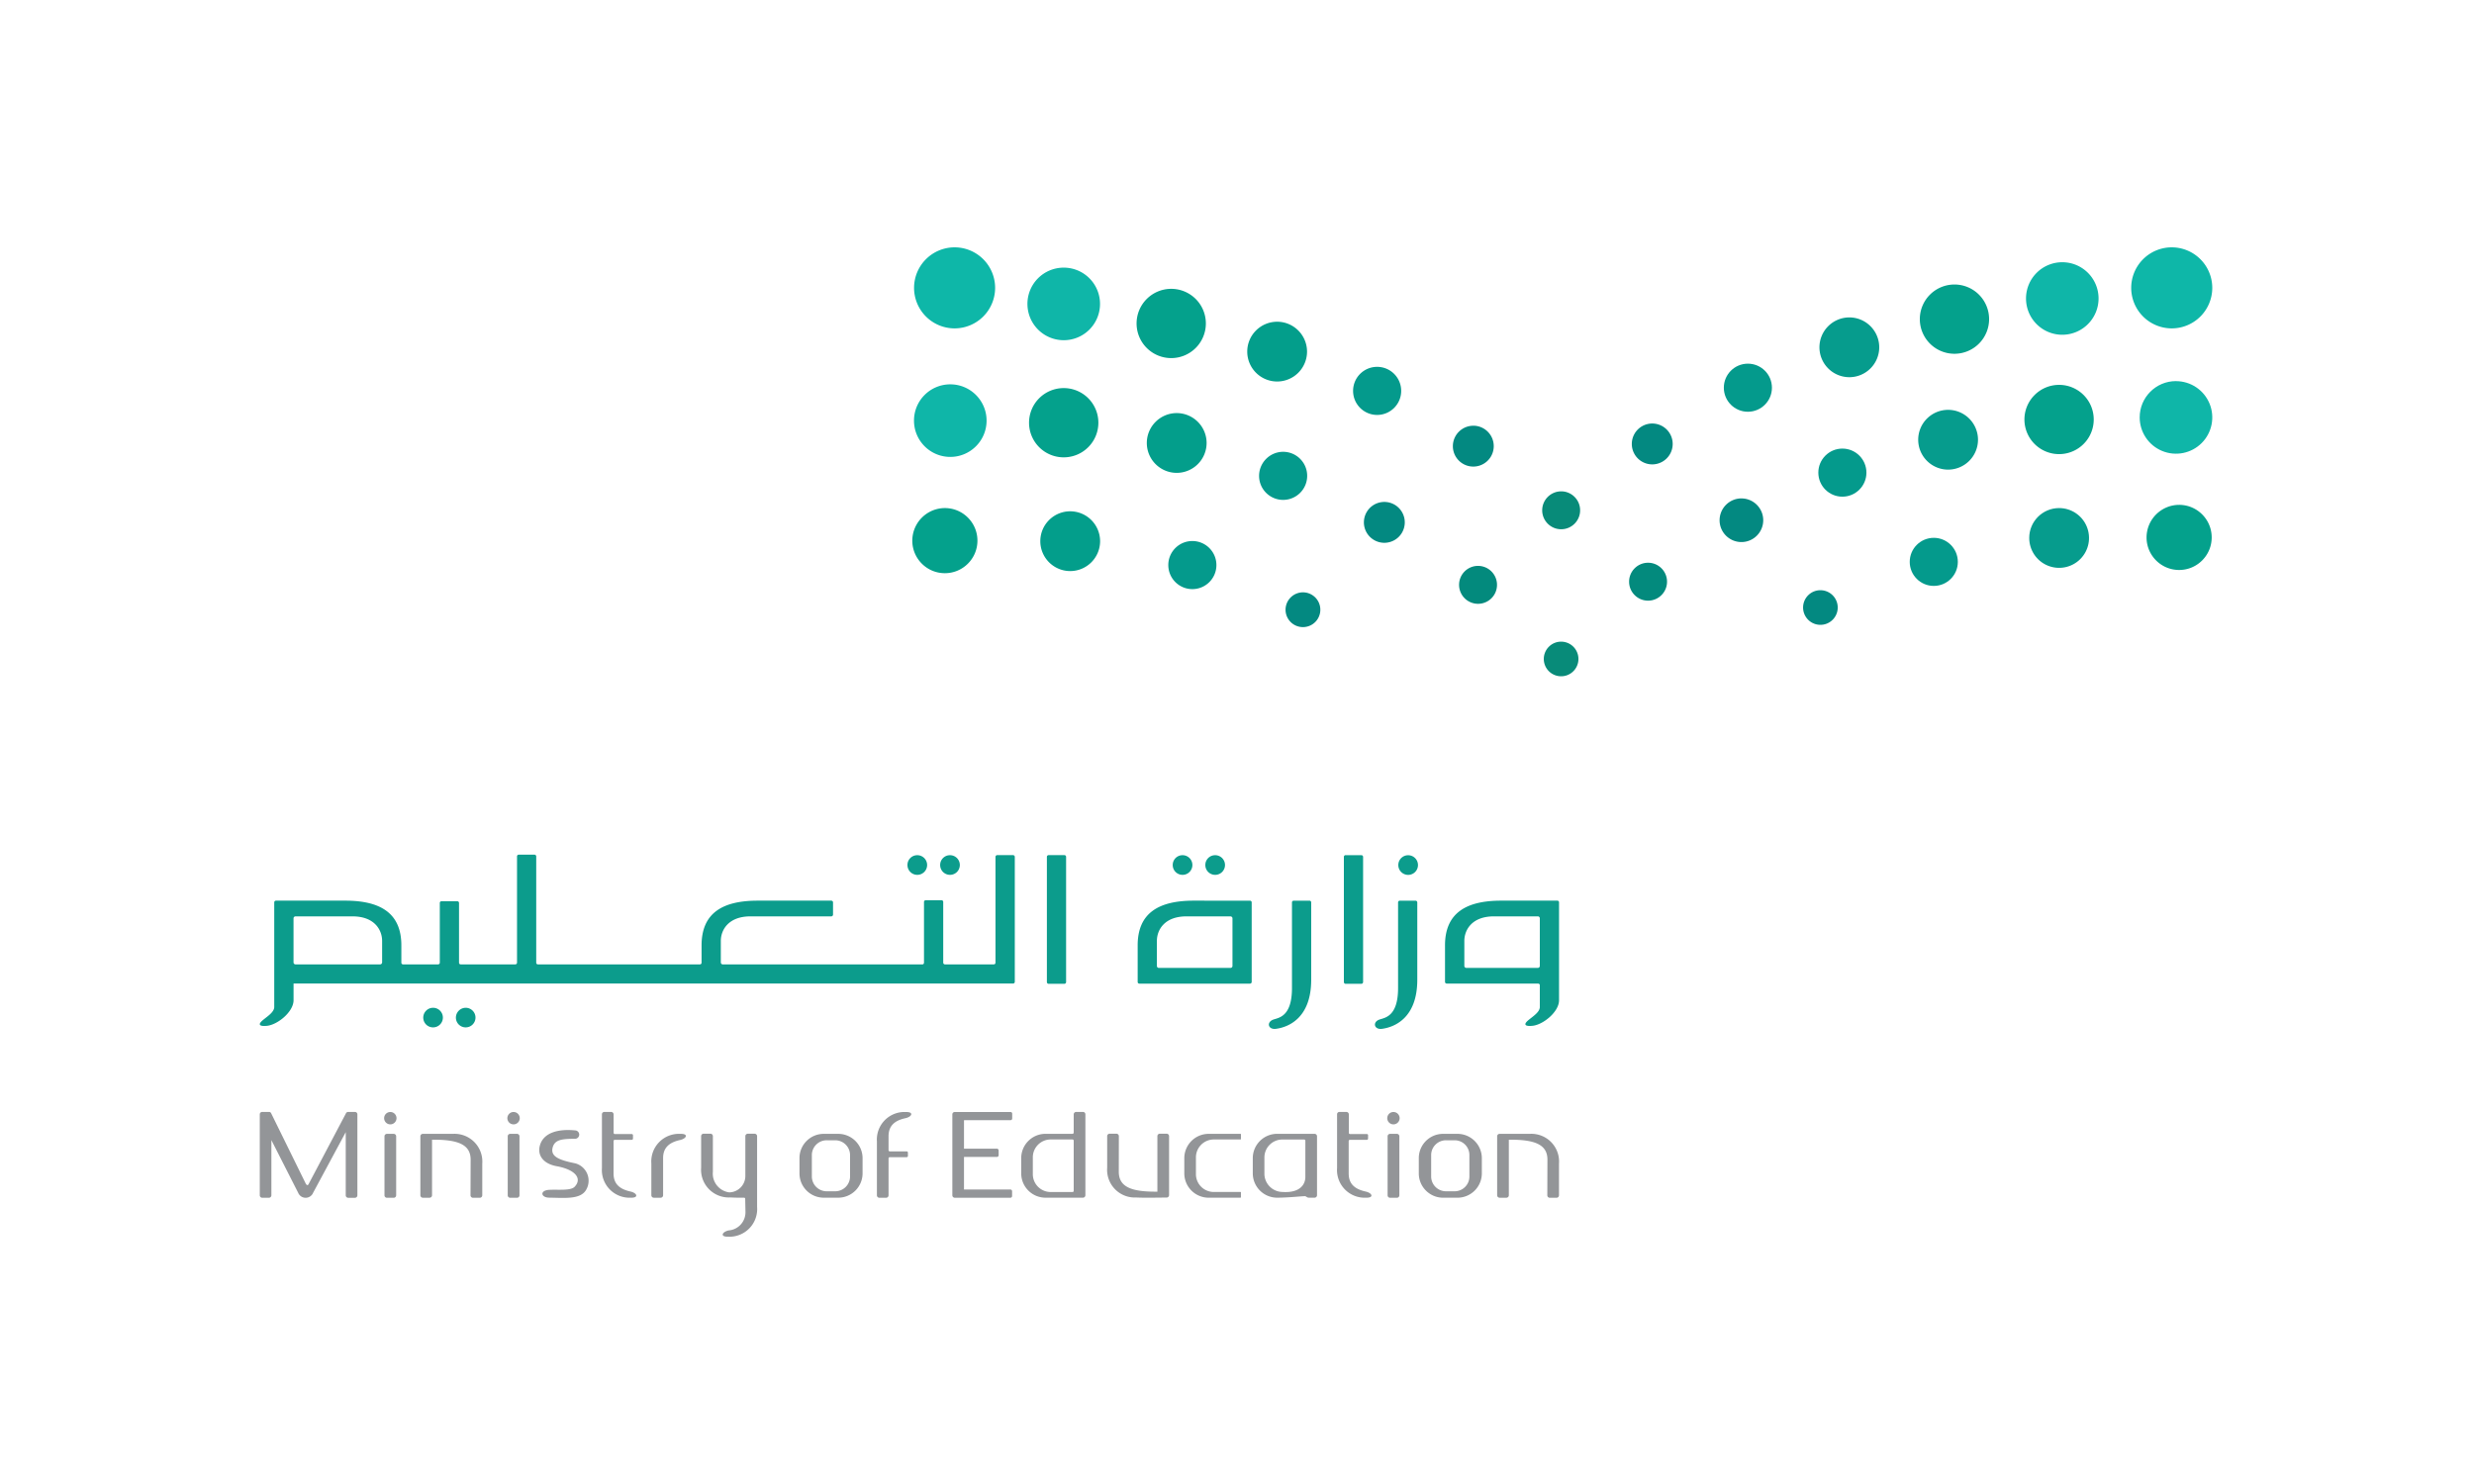 <svg xmlns="http://www.w3.org/2000/svg" xmlns:xlink="http://www.w3.org/1999/xlink" width="200" height="120" xmlns:v="https://vecta.io/nano"><style>.A{isolation:isolate}</style><g class="A"><g fill-rule="evenodd"><path d="M101.052 72.832c.075.001.135.061.136.136v6.435c-.001.075-.061.135-.136.136h-8.946c-.036.001-.071-.014-.097-.039s-.04-.061-.039-.097v-2.916c-.018-2.7 1.755-3.658 4.544-3.658zm-5.135 1.27h3.557c.043 0 .083.017.113.047s.047.071.047.113v3.847c0 .043-.017.083-.047.113s-.071.047-.113.047h-5.79c-.043 0-.083-.017-.113-.047s-.047-.071-.047-.113v-2.018c0-.91.626-1.991 2.393-1.991zm2.315-4.949c.322-.001.613.192.737.489s.056.64-.172.868-.57.296-.868.172-.491-.415-.489-.737a.79.79 0 0 1 .792-.792zm-2.636 0c.322-.001.613.192.737.489s.056.64-.172.868-.57.296-.868.172-.491-.415-.489-.737a.79.79 0 0 1 .794-.792zm28.884 10.524v1.767c-.018.431-.62.78-.969 1.087-.307.272-.307.479.36.42.851-.071 2.169-1.117 2.163-2.074v-7.912c.001-.036-.014-.071-.039-.097s-.061-.04-.097-.039h-4.538c-2.783 0-4.562.957-4.544 3.658V79.4c.001.037.016.072.043.097s.062.039.099.039h7.387c.037 0 .073.015.099.042s.04.063.039.1zm-3.717-5.578h3.557c.043 0 .083.017.113.047s.047.071.047.113v3.847c0 .043-.017.083-.047.113s-.071.047-.113.047h-5.782c-.043 0-.083-.017-.113-.047s-.047-.071-.047-.113v-2.015c0-.91.627-1.991 2.388-1.991zm-7.602-1.267h1.271c.037-.001.073.013.099.039s.042.061.043.097v6.258c0 3.114-1.861 3.829-2.836 3.965-.662.095-.8-.544-.23-.745.437-.154 1.513-.23 1.513-2.553v-6.928c0-.036.015-.071.042-.096s.062-.038.098-.037zm.674-3.676c.439 0 .795.356.795.795s-.356.795-.795.795-.795-.356-.795-.795.356-.795.795-.795zm-5.058-.006h1.275c.078.001.141.064.142.142v10.12c-.001.078-.064.141-.142.142h-1.276c-.037-.001-.072-.016-.097-.043s-.039-.062-.039-.099V69.289c-.001-.076.06-.139.136-.141zm-4.191 3.682h1.276c.036-.001.071.014.097.039s.04.061.039.097v6.258c0 3.114-1.855 3.829-2.831 3.965-.668.095-.8-.544-.23-.745.437-.154 1.507-.23 1.507-2.553v-6.928c.003-.076.066-.135.142-.133zM22.17 81.445c-.018.431-.62.78-.969 1.087-.307.272-.307.479.36.42.857-.071 2.171-1.12 2.171-2.075v-1.345h58.163c.037.001.073-.013.099-.039s.042-.061.043-.097V69.289c-.001-.078-.064-.141-.142-.142h-1.277c-.078.001-.141.064-.142.142v8.557c.001.036-.014.071-.039.097s-.061.04-.097.039h-3.947c-.037.001-.073-.013-.099-.039s-.042-.061-.043-.097v-4.914c.001-.036-.014-.071-.039-.097s-.061-.04-.097-.039h-1.283c-.075.001-.135.061-.136.136v4.917c.001.036-.014.071-.039.097s-.061.04-.097.039H58.432c-.088-.002-.158-.072-.16-.16v-1.734c0-.91.632-1.991 2.393-1.991h6.536c.078-.001.141-.064.142-.142v-.993c-.001-.037-.016-.072-.043-.097s-.062-.039-.099-.039H61.26c-2.789 0-4.562.957-4.544 3.658v1.359c.001.036-.014.071-.039.097s-.061.04-.097.039H43.485c-.036.001-.071-.014-.097-.039s-.04-.061-.039-.097v-8.6c-.004-.076-.066-.136-.142-.136h-1.275c-.075.001-.135.061-.136.136v8.6c-.001.037-.016.072-.043.097s-.062.039-.099.039h-4.41c-.036.001-.071-.014-.097-.039s-.04-.061-.039-.097v-4.834c-.001-.037-.016-.072-.043-.097s-.062-.039-.099-.039H35.69c-.036-.001-.071.014-.097.039s-.04.061-.039.097v4.834c-.001.037-.016.072-.043.097s-.062.039-.099.039h-2.83c-.036.001-.071-.014-.097-.039s-.04-.061-.039-.097v-1.359c.018-2.7-1.761-3.658-4.544-3.658h-5.59c-.037-.001-.073.013-.099.039s-.042.061-.043.097zm6.329-7.345h-4.61c-.043 0-.083.017-.113.047s-.047.071-.047.113v3.562c0 .043.017.083.047.113s.071.047.113.047h6.837c.089.001.163-.071.165-.16v-1.731c.001-.91-.631-1.991-2.392-1.991zm9.148 7.392a.79.79 0 1 1 0 1.584.79.79 0 0 1-.792-.792.8.8 0 0 1 .791-.792zm-2.636 0a.79.79 0 1 1 0 1.584.79.79 0 0 1-.56-1.352.79.79 0 0 1 .56-.232zm41.784-12.339c.322-.001.613.192.737.489s.056.64-.172.868-.57.296-.868.172-.491-.415-.489-.737a.79.79 0 0 1 .792-.792zm-2.636 0c.439.003.792.361.79.799s-.36.793-.799.791-.793-.359-.791-.798a.79.79 0 0 1 .8-.792zm10.607-.006h1.282c.037.001.072.016.097.043s.039.062.039.099v10.123c.001.037-.013.073-.039.099s-.061.042-.097.043h-1.281c-.037-.001-.072-.016-.097-.043s-.039-.062-.039-.099V69.289c-.001-.037.013-.073.039-.099s.061-.042.097-.043" fill="#0c9c8c"/><path d="M24.731 95.739c.095.124.16.124.225-.006l3.008-5.7c.03-.074.103-.121.183-.118h.544c.054-.002.106.018.144.056s.058.09.056.144v6.542a.2.2 0 0 1-.2.2h-.541a.2.2 0 0 1-.2-.2v-5.108l-2.636 4.9c-.1.246-.34.407-.606.407s-.505-.161-.605-.407l-2.164-4.256v4.461a.2.2 0 0 1-.2.2h-.538a.2.2 0 0 1-.2-.2v-6.541c-.002-.054.019-.105.057-.143s.09-.058.143-.057h.544c.075-.002.143.039.177.106v.006zm6.551-4.053h.544a.2.2 0 0 1 .2.195v4.775a.2.2 0 0 1-.2.2h-.544a.2.2 0 0 1-.2-.2V91.88a.2.2 0 0 1 .2-.194zm.272-1.767a.5.5 0 1 1 0 1 .5.5 0 1 1 0-1zm9.691 1.767h.55a.2.2 0 0 1 .2.195v4.775a.2.2 0 0 1-.2.2h-.55a.2.2 0 0 1-.2-.2V91.88a.2.2 0 0 1 .2-.194zm.272-1.767a.5.5 0 1 1 0 1 .5.5 0 0 1-.354-.854.5.5 0 0 1 .354-.147zm70.858 1.767h.55a.2.2 0 0 1 .2.195v4.775a.2.2 0 0 1-.2.2h-.55a.2.2 0 0 1-.2-.2V91.88a.2.2 0 0 1 .2-.194zm.272-1.767a.5.5 0 1 1 0 1 .5.5 0 1 1 0-1zm-74.6 3.841c-.006-1.217-1.028-1.619-3.12-1.6v4.491a.2.2 0 0 1-.2.2h-.544a.2.2 0 0 1-.2-.2V91.88a.2.2 0 0 1 .2-.195h2.458c.642-.03 1.267.217 1.716.678s.678 1.092.63 1.733v2.559a.2.2 0 0 1-.2.2h-.55a.2.2 0 0 1-.2-.2zm87.049 0c-.006-1.217-1.028-1.619-3.12-1.6v4.491a.2.2 0 0 1-.2.2h-.55a.2.2 0 0 1-.195-.2V91.88a.2.2 0 0 1 .195-.195h2.464a2.24 2.24 0 0 1 2.34 2.411v2.559a.2.2 0 0 1-.2.2h-.544a.2.2 0 0 1-.2-.2zm-34.652 1c.006 1.223 1.028 1.625 3.12 1.6v-4.492a.2.2 0 0 1 .195-.195h.55a.2.2 0 0 1 .2.195v4.775a.2.2 0 0 1-.2.195c-.815 0-1.655.03-2.464-.006a2.24 2.24 0 0 1-2.34-2.405v-2.559a.2.2 0 0 1 .2-.195h.544a.2.2 0 0 1 .2.195zm-41.783-.315v-4.332c-.002-.054.018-.106.056-.144s.09-.058.144-.056h.544a.2.2 0 0 1 .2.2v1.489a.1.1 0 0 0 .095.1h1.371a.1.1 0 0 1 .1.095v.272a.1.1 0 0 1-.095.1h-1.381a.1.1 0 0 0-.095.1v2.637c.006.792.449 1.241 1.359 1.442.55.118.7.52.041.5-.641.032-1.265-.214-1.712-.673s-.676-1.09-.627-1.73zm59.429 0v-4.332c-.002-.054.018-.106.056-.144s.09-.058.144-.056h.55a.2.2 0 0 1 .2.2v1.489a.1.1 0 0 0 .095.1h1.366c.025-.001.05.009.068.027s.028.042.027.068v.272a.1.1 0 0 1-.095.1h-1.377a.1.1 0 0 0-.095.1v2.637c.006.792.449 1.241 1.359 1.442.55.118.709.52.041.5-.641.032-1.265-.214-1.712-.673s-.676-1.09-.627-1.73zm-37.2-2.121v4.331a.2.2 0 0 0 .2.2h.541a.2.2 0 0 0 .2-.2v-2.984a.1.1 0 0 1 .095-.1h1.371a.1.1 0 0 0 .1-.095v-.278a.1.1 0 0 0-.095-.095h-1.376a.1.1 0 0 1-.095-.1v-1.14c.006-.792.449-1.247 1.359-1.442.55-.118.7-.52.041-.5a2.23 2.23 0 0 0-2.339 2.402zm-18.234 1.762v2.565a.2.2 0 0 0 .2.2h.55a.2.2 0 0 0 .2-.2v-3.022c.006-.792.455-1.241 1.359-1.442.55-.118.709-.52.047-.5-.643-.036-1.27.206-1.722.666s-.682 1.091-.634 1.733zm7.587 2.86a.1.1 0 0 0-.1-.1c-.378.006-.6.006-1.123-.018a2.24 2.24 0 0 1-2.34-2.405v-2.555a.2.2 0 0 1 .2-.195h.55a.2.2 0 0 1 .2.195v2.89c-.079.82.507 1.554 1.324 1.66.731-.014 1.312-.616 1.3-1.347v-3.2a.2.2 0 0 1 .2-.195h.55a.2.2 0 0 1 .2.195v5.726c.049.641-.18 1.273-.629 1.733s-1.075.705-1.717.672c-.662.018-.5-.384.047-.508a1.47 1.47 0 0 0 1.359-1.489zm16.948-7.028h4.5c.036-.001.071.014.097.039s.04.061.039.097v.39c.001.036-.014.071-.039.097s-.061.04-.097.039h-3.76v2.306h2.659c.078.001.141.064.142.142v.39c-.001.037-.016.072-.043.097s-.062.039-.099.039h-2.659v2.632h3.752c.037.001.072.016.097.043s.039.062.039.099v.384c.001.037-.013.073-.039.099s-.061.042-.097.043h-4.5a.2.2 0 0 1-.195-.2v-6.541c-.001-.053.021-.105.059-.141s.09-.056.144-.054zM66.59 91.686h1.176a1.97 1.97 0 0 1 1.965 1.961v1.239a1.97 1.97 0 0 1-1.962 1.962H66.59c-1.082-.002-1.958-.88-1.959-1.962v-1.239c.001-1.082.877-1.959 1.959-1.961zm.236.52h.705a1.2 1.2 0 0 1 1.188 1.188v1.742a1.2 1.2 0 0 1-1.188 1.194h-.709a1.2 1.2 0 0 1-1.191-1.194v-1.743a1.2 1.2 0 0 1 1.195-1.188zm49.833-.52h1.172a1.97 1.97 0 0 1 1.962 1.962v1.238a1.97 1.97 0 0 1-1.962 1.964h-1.17c-1.084-.001-1.963-.88-1.964-1.964v-1.239c.002-1.083.879-1.959 1.962-1.961zm.225.52h.715a1.19 1.19 0 0 1 1.188 1.188v1.742c.001.657-.531 1.191-1.188 1.194h-.715a1.2 1.2 0 0 1-1.188-1.194v-1.743a1.2 1.2 0 0 1 1.187-1.188zm-30.085 4.088c.001.025-.009.05-.027.068s-.042.028-.068.027h-1.773a1.44 1.44 0 0 1-1.436-1.436v-1.367c-.002-.795.641-1.442 1.436-1.446h1.773a.1.1 0 0 1 .095.1zm0-4.71a.1.1 0 0 1-.095.1h-2.186c-1.083.002-1.96.879-1.962 1.962v1.24c.002 1.083.879 1.96 1.962 1.962h3.026a.2.2 0 0 0 .2-.2v-6.535c.002-.054-.018-.106-.056-.144s-.09-.058-.144-.056h-.55a.2.2 0 0 0-.195.2zm18.726 3.6c0 .479-.313 1.306-1.867 1.2a1.48 1.48 0 0 1-1.442-1.436v-1.362a1.45 1.45 0 0 1 1.442-1.442h1.773a.1.1 0 0 1 .095.1zm-2.287-3.5a1.97 1.97 0 0 0-1.962 1.962v1.24a1.97 1.97 0 0 0 1.962 1.962c.969 0 2.133-.142 2.281-.118.1.024.136.118.3.118h.455a.2.2 0 0 0 .195-.2V91.88a.2.2 0 0 0-.195-.195zm-5.537 5.165a1.97 1.97 0 0 1-1.961-1.963v-1.239a1.97 1.97 0 0 1 1.962-1.961h2.576a.04.04 0 0 1 .041.041v.372a.04.04 0 0 1-.041.041h-2.157a1.45 1.45 0 0 0-1.441 1.446v1.371c.008.791.65 1.428 1.441 1.429h2.157c.022.001.04.019.041.041v.378a.04.04 0 0 1-.041.041zm-51.226-4.763a.34.34 0 1 0 .018-.68c-1.306-.13-2.535.148-2.842 1.2-.23.786.236 1.5 1.371 1.7 1.5.278 2.062 1 1.43 1.66-.325.337-1.33.207-2.056.248-.786.047-.674.626 0 .632 1.188.012 2.5.171 2.972-.609.239-.389.282-.869.114-1.294s-.525-.747-.965-.869c-1.241-.254-2.009-.52-1.85-1.241.154-.685.75-.739 1.808-.75" fill="#939598"/><g fill="#088b79"><path d="M126.208 51.886a1.4 1.4 0 1 1-.994.408 1.4 1.4 0 0 1 .994-.408m0-12.155c.846.002 1.53.688 1.53 1.534s-.686 1.531-1.531 1.532-1.532-.683-1.535-1.529c0-.407.162-.798.45-1.086s.679-.45 1.086-.45"/></g><g fill="#038a7d"><path d="M133.228 45.505c.847-.002 1.534.683 1.536 1.53s-.683 1.534-1.53 1.536-1.534-.683-1.536-1.53.684-1.533 1.53-1.536m-13.744.254c.62-.001 1.18.373 1.418.946s.107 1.233-.332 1.672-1.099.569-1.672.331-.946-.798-.945-1.419a1.53 1.53 0 0 1 1.531-1.53"/></g><g fill="#038981"><path d="M105.331 47.898c.569 0 1.081.343 1.299.868s.097 1.13-.305 1.532-1.007.522-1.532.305-.868-.73-.868-1.299a1.41 1.41 0 0 1 1.406-1.406m41.838-.172a1.4 1.4 0 1 1-.996.41 1.4 1.4 0 0 1 .996-.41m-13.597-13.479a1.652 1.652 0 0 1-.006 3.304 1.65 1.65 0 1 1 .006-3.304m-14.467.177a1.652 1.652 0 1 1-.003 3.304 1.65 1.65 0 0 1-1.651-1.652c.003-.912.743-1.65 1.655-1.649"/><path d="M111.914 40.588a1.652 1.652 0 1 1-.006 3.304 1.65 1.65 0 1 1 .006-3.304m28.866-.284c.974.002 1.762.792 1.761 1.766s-.791 1.763-1.764 1.762-1.763-.789-1.764-1.763a1.77 1.77 0 0 1 1.767-1.767"/></g><use xlink:href="#B" fill="#049a8c"/><path d="M149.496 25.667a2.42 2.42 0 0 1 2.423 2.411 2.42 2.42 0 0 1-2.411 2.423 2.42 2.42 0 0 1-2.423-2.411 2.42 2.42 0 0 1 2.411-2.423" fill="#069c8d"/><path d="M158 23.006a2.8 2.8 0 0 1 1.98 4.78 2.8 2.8 0 0 1-4.78-1.98 2.8 2.8 0 0 1 2.8-2.8" fill="#04a18c"/><path d="M166.716 21.205a2.93 2.93 0 0 1 2.073 5.004 2.93 2.93 0 0 1-5.004-2.073 2.93 2.93 0 0 1 2.931-2.931" fill="#0fb6a8"/><path d="M175.562 20a3.28 3.28 0 0 1 3.28 3.274 3.28 3.28 0 0 1-3.274 3.28 3.28 3.28 0 0 1-3.28-3.274 3.28 3.28 0 0 1 3.274-3.28" fill="#0eb7a8"/><use xlink:href="#B" x="7.639" y="6.867" fill="#049a8c"/><use xlink:href="#C" fill="#069c8d"/><path d="M166.457 31.121a2.8 2.8 0 0 1 .005 5.6 2.8 2.8 0 0 1-2.805-2.793c-.001-1.548 1.252-2.804 2.8-2.807" fill="#04a18c"/><path d="M175.905 30.82c1.187-.001 2.258.713 2.713 1.809s.205 2.359-.634 3.198-2.101 1.091-3.198.637-1.812-1.524-1.812-2.711c-.001-1.62 1.311-2.934 2.931-2.937" fill="#0fb6a8"/><use xlink:href="#B" x="15.028" y="14.083" fill="#049a8c"/><path d="M166.456 41.084c.978-.002 1.861.585 2.237 1.488s.171 1.944-.52 2.636-1.731.9-2.635.527-1.493-1.255-1.493-2.234c-.001-1.333 1.078-2.414 2.411-2.417" fill="#069c8d"/><use xlink:href="#D" fill="#04a18c"/><use xlink:href="#E" fill="#049a8c"/><use xlink:href="#C" x="-54.241" y="-7.125" fill="#039e8b"/><path d="M94.682 23.356a2.8 2.8 0 0 1 1.98 4.78 2.8 2.8 0 0 1-4.78-1.98 2.8 2.8 0 0 1 2.8-2.8" fill="#04a18c"/><path d="M85.99 21.642c1.187-.001 2.258.713 2.713 1.81s.204 2.359-.635 3.199-2.102 1.09-3.199.635-1.811-1.526-1.81-2.713a2.93 2.93 0 0 1 2.931-2.931" fill="#0fb6a8"/><path d="M77.167 20a3.28 3.28 0 0 1 3.28 3.274 3.28 3.28 0 0 1-3.274 3.28 3.28 3.28 0 0 1-3.28-3.274A3.28 3.28 0 0 1 77.167 20" fill="#0eb7a8"/><path d="M103.729 36.534c1.074 0 1.944.87 1.944 1.944s-.87 1.944-1.944 1.944-1.944-.87-1.944-1.944a1.95 1.95 0 0 1 1.944-1.944" fill="#049a8c"/><path d="M95.126 33.403a2.42 2.42 0 0 1 2.417 2.417 2.42 2.42 0 0 1-2.417 2.417 2.42 2.42 0 0 1-2.417-2.417 2.42 2.42 0 0 1 2.417-2.417" fill="#039e8b"/><path d="M85.996 31.382a2.8 2.8 0 0 1-.005 5.6 2.8 2.8 0 0 1-1.982-4.78 2.8 2.8 0 0 1 1.987-.82" fill="#04a18c"/><path d="M76.819 31.079c1.62-.002 2.935 1.311 2.937 2.931s-1.311 2.935-2.931 2.937-2.935-1.311-2.937-2.931a2.93 2.93 0 0 1 2.931-2.937" fill="#0fb6a8"/><use xlink:href="#E" x="-14.938" y="14.085" fill="#049a8c"/><path d="M86.519 41.345a2.42 2.42 0 0 1 2.414 2.419 2.42 2.42 0 0 1-2.418 2.415 2.42 2.42 0 0 1-2.416-2.417c0-.642.255-1.257.709-1.71s1.07-.708 1.711-.707" fill="#039e8b"/><use xlink:href="#D" x="-99.778" y="0.26" fill="#04a18c"/></g></g><defs ><path id="B" d="M141.3 29.407c1.074 0 1.944.87 1.944 1.944s-.87 1.944-1.944 1.944-1.944-.87-1.944-1.944.871-1.943 1.944-1.944"/><path id="C" d="M157.486 33.141a2.42 2.42 0 0 1 2.417 2.417 2.42 2.42 0 0 1-2.417 2.417 2.42 2.42 0 0 1-2.417-2.417c0-.641.254-1.256.708-1.709s1.068-.708 1.709-.708"/><path id="D" d="M176.159 40.824c1.454-.002 2.634 1.176 2.636 2.63s-1.176 2.634-2.63 2.636-2.634-1.176-2.636-2.63a2.64 2.64 0 0 1 2.63-2.636"/><path id="E" d="M111.329 29.664c1.074 0 1.944.87 1.944 1.944s-.87 1.944-1.944 1.944-1.944-.87-1.944-1.944a1.94 1.94 0 0 1 1.944-1.944"/></defs></svg>